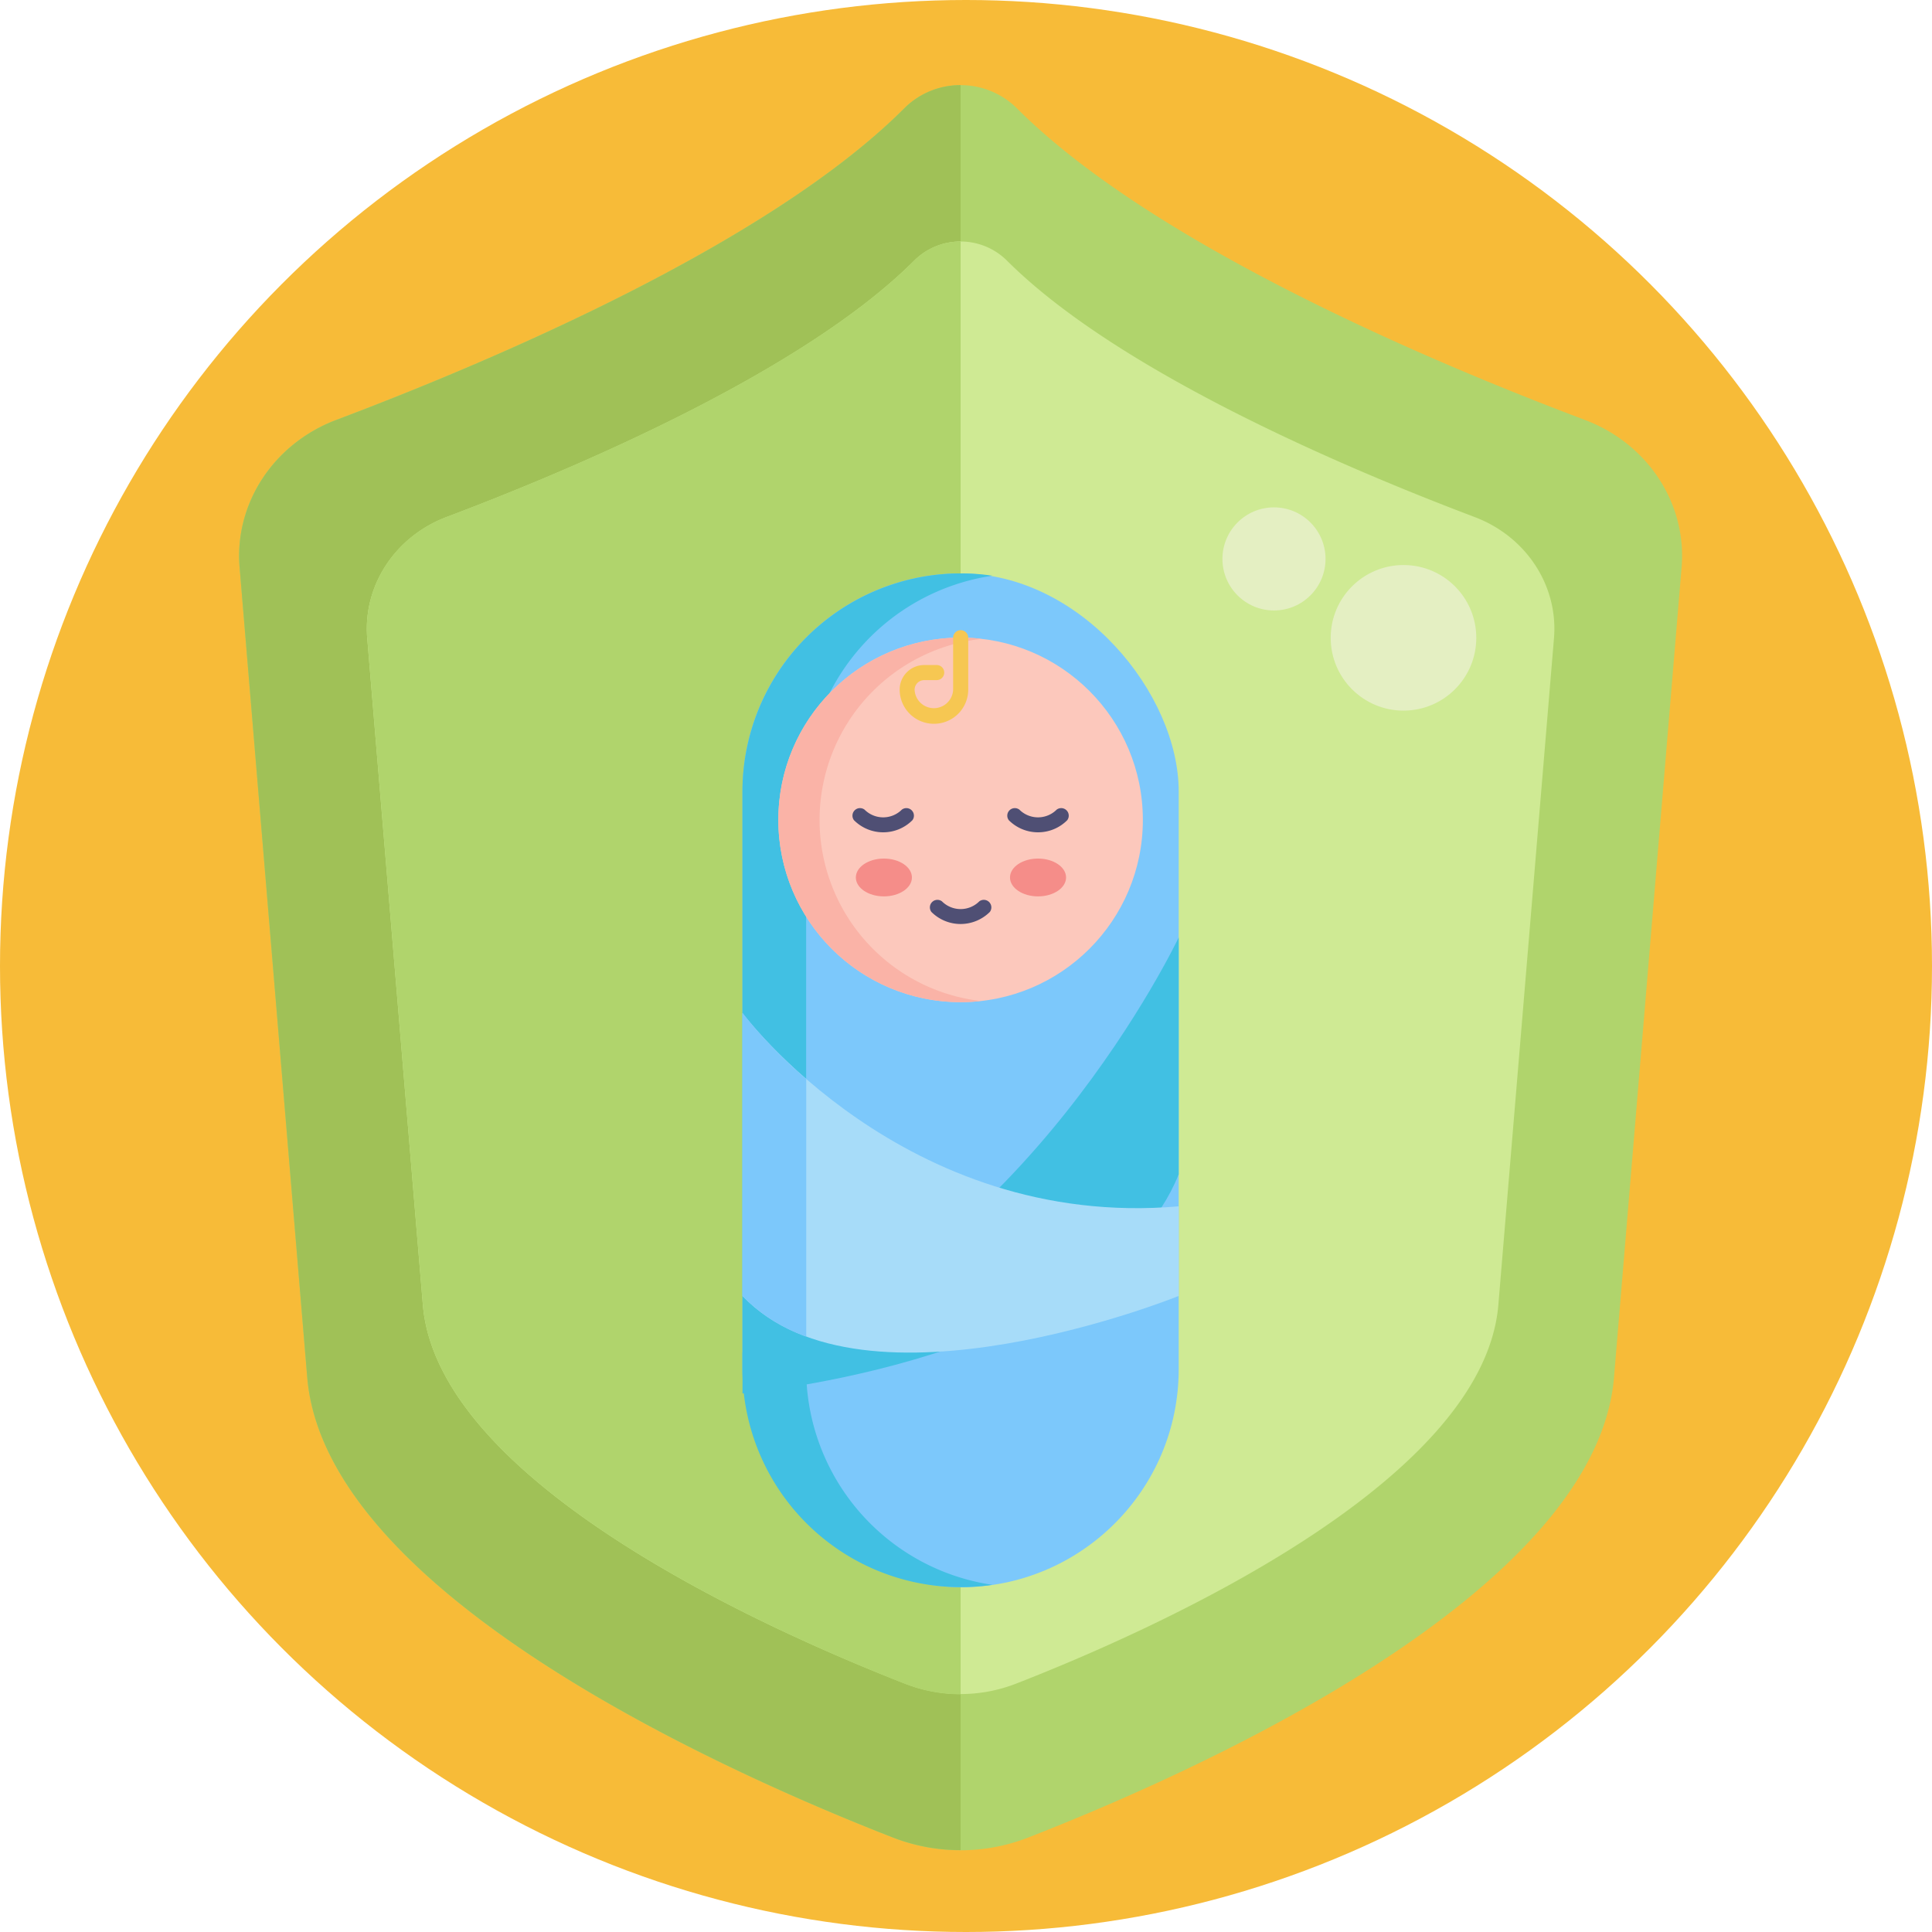 <svg xmlns="http://www.w3.org/2000/svg" viewBox="0 0 512 512"><defs><style>.cls-1{fill:#f7bb38;}.cls-2{fill:#b0d46c;}.cls-3{fill:#a0c157;}.cls-4{fill:#cfea94;}.cls-5{fill:#e4efc2;}.cls-6{fill:#7cc8fb;}.cls-7{fill:#41c0e3;}.cls-8{fill:#fcc8bc;}.cls-9{fill:#fab3a7;}.cls-10{fill:#4f4f74;}.cls-11{fill:#f58d89;}.cls-12{fill:#f6c752;}.cls-13{fill:#a7dcf9;}</style></defs><title>Insurance</title><g id="BULINE"><circle class="cls-1" cx="256" cy="256" r="256"/></g><g id="Icons"><path class="cls-2" d="M445.64,150.35,427.73,365c-4.82,57.69-112.09,105.15-155.33,122a49.26,49.26,0,0,1-35.66,0c-43.24-16.84-150.5-64.3-155.32-122L63.5,150.35c-1.4-16.93,9-32.78,25.63-39.07C129.67,96,203.74,64.71,239.72,28.63a21.2,21.2,0,0,1,29.7,0C305.4,64.71,379.47,96,420,111.28,436.68,117.57,447.05,133.42,445.64,150.35Z"/><path class="cls-3" d="M254.57,22.56V490.3A49.25,49.25,0,0,1,236.74,487c-43.24-16.84-150.5-64.3-155.32-122L63.5,150.35c-1.4-16.93,9-32.78,25.63-39.07C129.67,96,203.74,64.71,239.72,28.63A21,21,0,0,1,254.57,22.56Z"/><path class="cls-4" d="M266.79,69a17.43,17.43,0,0,0-24.44,0c-29.61,29.69-90.57,55.42-123.94,68-13.72,5.18-22.25,18.22-21.09,32.15l14.74,176.64c4,47.48,92.25,86.53,127.84,100.4a40.5,40.5,0,0,0,29.35,0c35.59-13.87,123.87-52.92,127.83-100.4l14.74-176.64c1.17-13.93-7.37-27-21.08-32.15C357.36,124.37,296.41,98.64,266.79,69Z"/><path class="cls-2" d="M254.57,64v385a40.19,40.19,0,0,1-14.67-2.75C204.31,432.3,116,393.25,112.06,345.76L97.32,169.12c-1.16-13.93,7.38-27,21.09-32.15,33.37-12.59,94.33-38.34,123.94-68A17.19,17.19,0,0,1,254.57,64Z"/><circle class="cls-5" cx="371.94" cy="169.03" r="19.29"/><circle class="cls-5" cx="337.62" cy="148.12" r="13.66"/><rect class="cls-6" x="196.77" y="151.96" width="115.6" height="268.68" rx="57.8"/><path class="cls-7" d="M263,420a57.87,57.87,0,0,1-66.25-57.19V209.76A57.87,57.87,0,0,1,263,152.57a57.82,57.82,0,0,0-49.36,57.19V362.84A57.82,57.82,0,0,0,263,420Z"/><circle class="cls-8" cx="254.57" cy="217.28" r="48.3"/><path class="cls-9" d="M260.12,265.26a46.34,46.34,0,0,1-5.55.32,48.3,48.3,0,1,1,0-96.6,46.34,46.34,0,0,1,5.55.32,48.3,48.3,0,0,0,0,96Z"/><path class="cls-10" d="M234.06,220.57a10.92,10.92,0,0,1-7.75-3.21,2,2,0,0,1,2.8-2.8,7,7,0,0,0,9.89,0,2,2,0,0,1,2.8,2.8A10.89,10.89,0,0,1,234.06,220.57Z"/><path class="cls-10" d="M275.09,220.57a10.92,10.92,0,0,1-7.75-3.21,2,2,0,0,1,2.8-2.8,7,7,0,0,0,9.89,0,2,2,0,0,1,2.8,2.8A10.89,10.89,0,0,1,275.09,220.57Z"/><path class="cls-10" d="M254.57,244.87a10.93,10.93,0,0,1-7.74-3.2,2,2,0,0,1,2.8-2.8,7,7,0,0,0,9.89,0,2,2,0,0,1,2.8,2.8A11,11,0,0,1,254.57,244.87Z"/><ellipse class="cls-11" cx="234.24" cy="232.54" rx="7.43" ry="5.01"/><ellipse class="cls-11" cx="275.09" cy="232.54" rx="7.43" ry="5.01"/><path class="cls-12" d="M247.49,191.81a9.07,9.07,0,0,1-9.07-9.06,6.52,6.52,0,0,1,6.51-6.51h3.3a2,2,0,1,1,0,4h-3.3a2.55,2.55,0,0,0-2.55,2.55,5.11,5.11,0,0,0,10.21,0V169a2,2,0,0,1,4,0v13.77A9.06,9.06,0,0,1,247.49,191.81Z"/><path class="cls-7" d="M312.37,248.43s-41.17,87-115.6,110v10.85s95.55-8.45,115.6-58.07Z"/><path class="cls-13" d="M196.77,268.48s42.76,57.54,115.6,51.21v23.75s-83.4,33.78-115.6,0Z"/><path class="cls-6" d="M213.66,285.94v68.27a43.85,43.85,0,0,1-16.89-10.77v-75A123.46,123.46,0,0,0,213.66,285.94Z"/></g></svg>